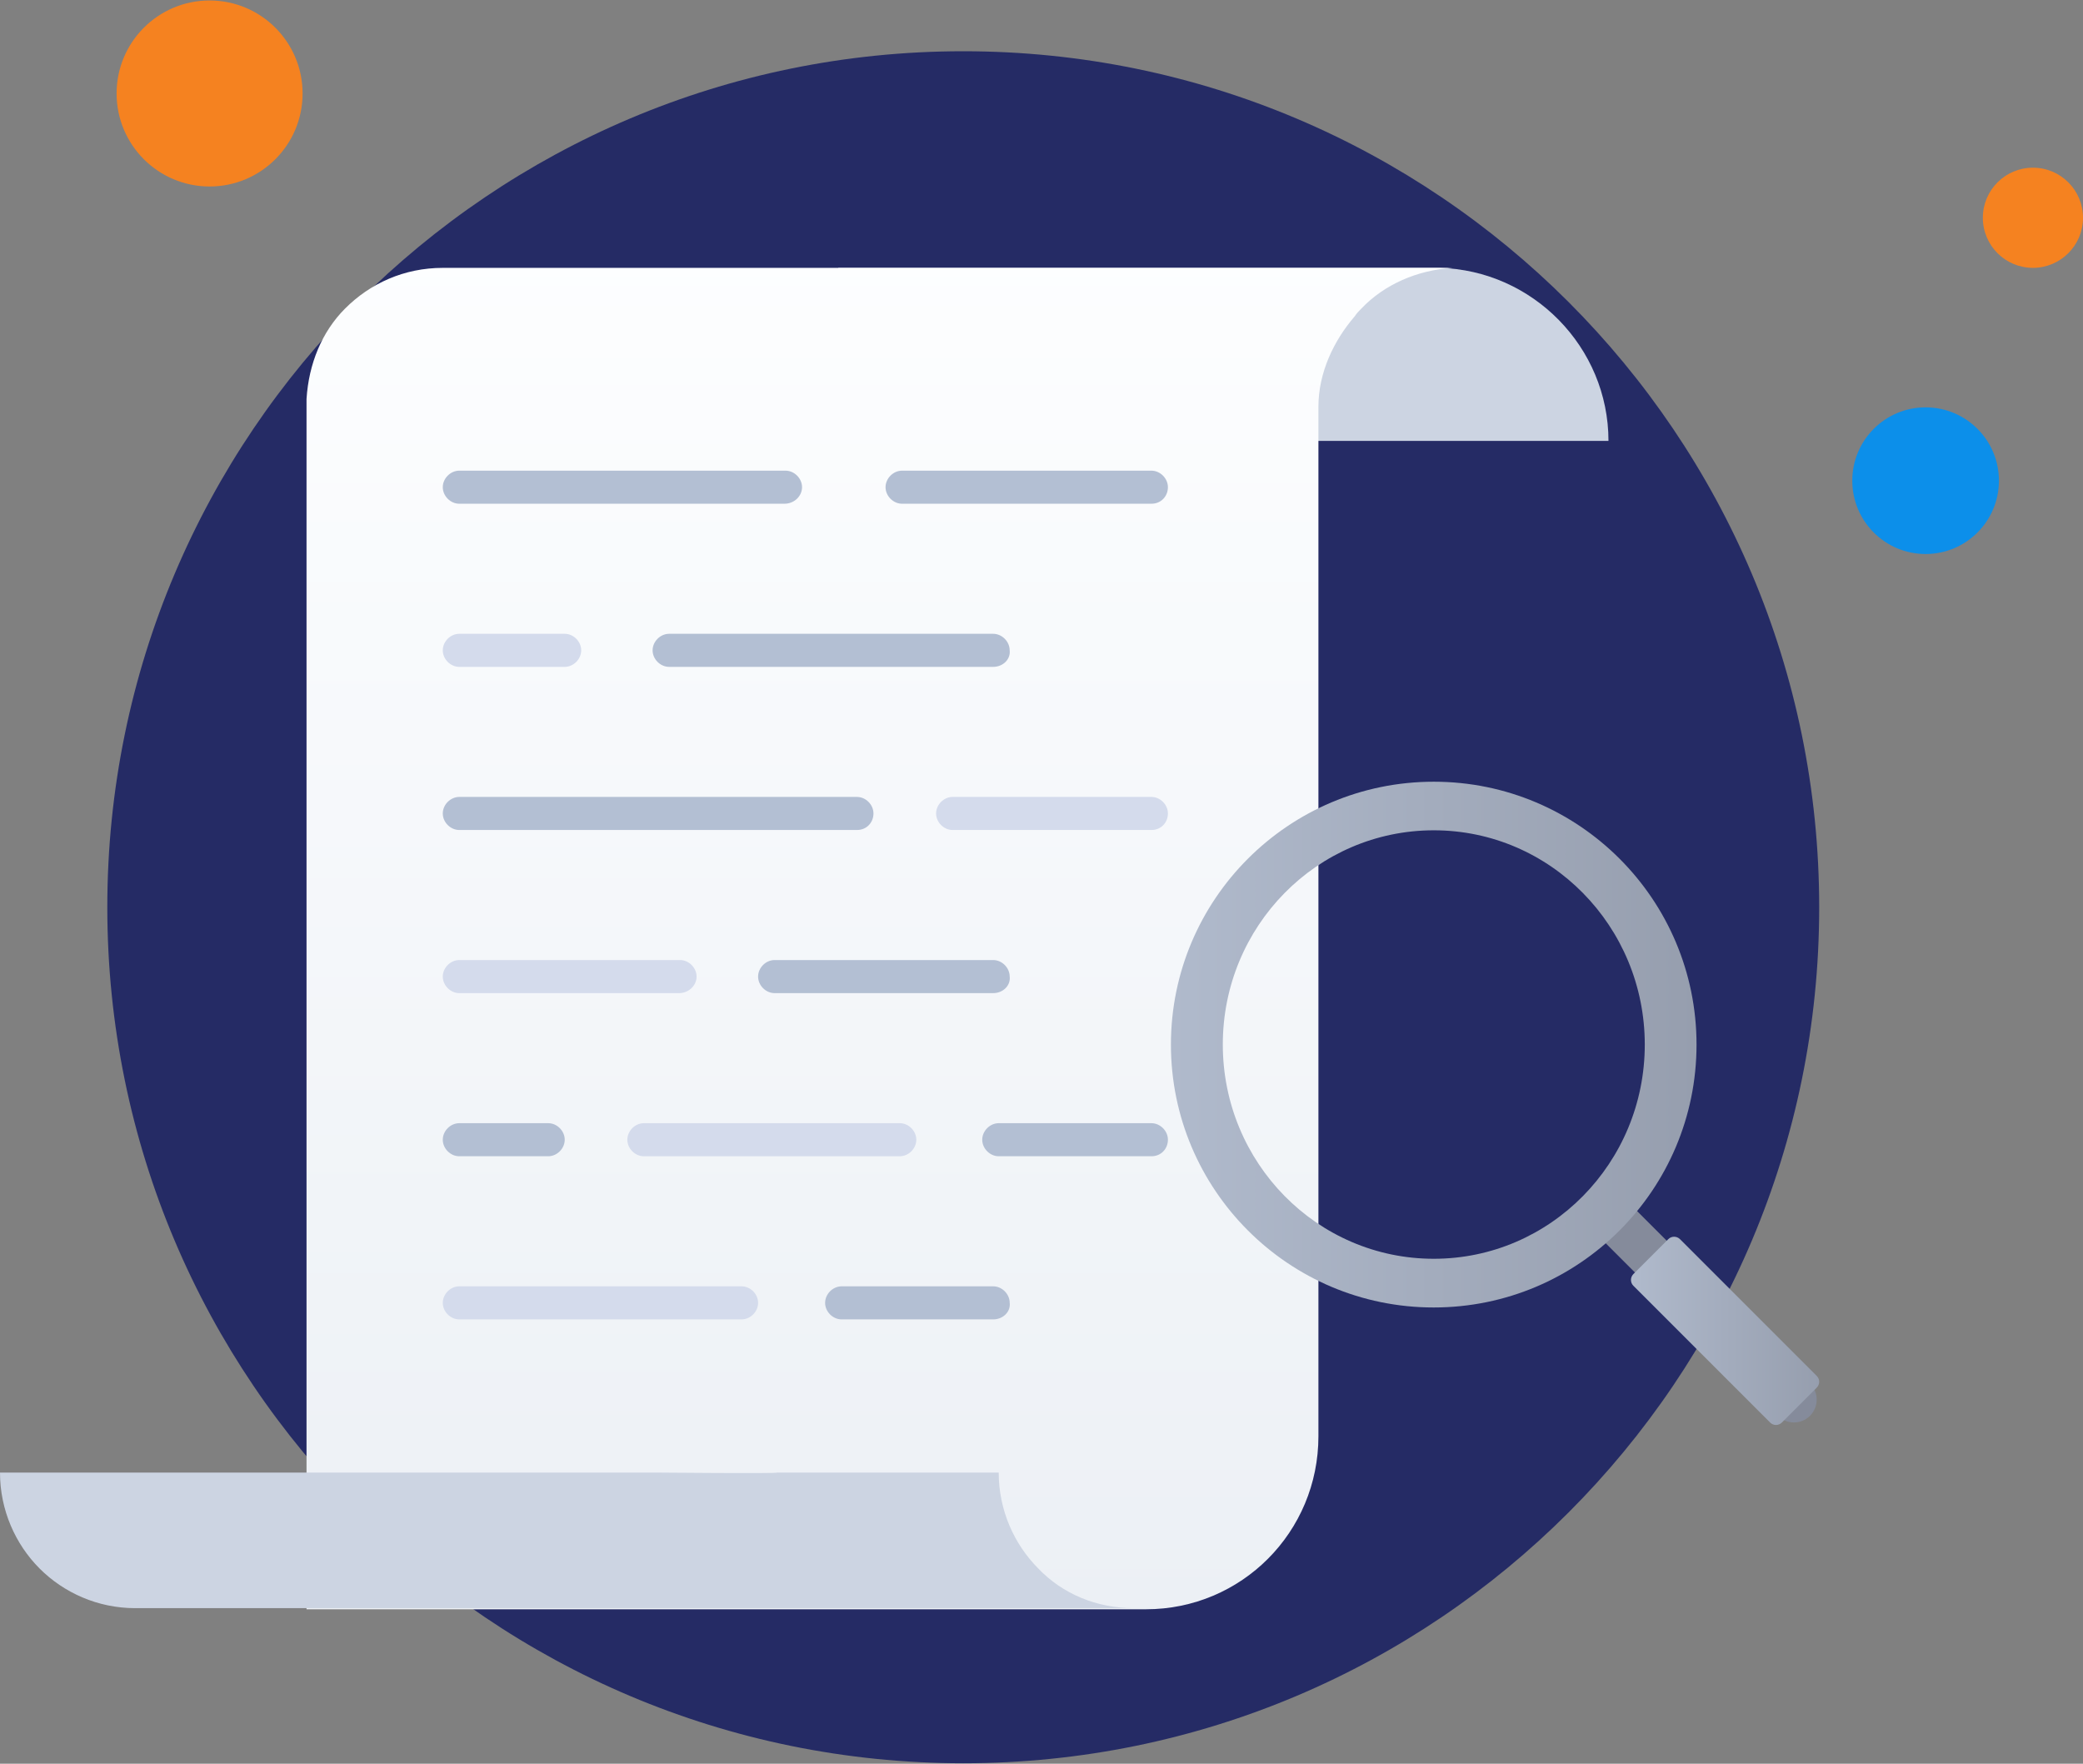 <svg width="300" height="254" viewBox="0 0 300 254" fill="none" xmlns="http://www.w3.org/2000/svg">
<rect x="0" y="0" width="300" height="254" fill="#808080" stroke="none"/>
<path d="M138.73 253.932C206.814 253.932 262.006 198.739 262.006 130.656C262.006 62.573 206.814 7.38 138.73 7.38C70.647 7.38 15.455 62.573 15.455 130.656C15.455 198.739 70.647 253.932 138.73 253.932Z" fill="#252B65"/>
<path d="M277.332 79.785C283.163 79.785 287.892 75.057 287.892 69.224C287.892 63.392 283.163 58.664 277.332 58.664C271.497 58.664 266.771 63.392 266.771 69.224C266.771 75.057 271.497 79.785 277.332 79.785Z" fill="#0C8FEA"/>
<path d="M292.788 38.575C296.77 38.575 300 35.346 300 31.363C300 27.379 296.77 24.15 292.788 24.15C288.803 24.15 285.576 27.379 285.576 31.363C285.576 35.346 288.803 38.575 292.788 38.575Z" fill="#F58220"/>
<path d="M30.186 26.856C37.584 26.856 43.58 20.859 43.58 13.462C43.58 6.065 37.584 0.068 30.186 0.068C22.789 0.068 16.793 6.065 16.793 13.462C16.793 20.859 22.789 26.856 30.186 26.856Z" fill="#F58220"/>
<path d="M186.401 63.497H120.733V38.576H206.814C206.972 38.576 207.13 38.576 207.289 38.576C220.739 38.894 231.657 50.005 231.657 63.497H203.174" fill="#CCD4E2"/>
<path d="M209.188 38.577C204.124 38.895 199.377 40.958 196.054 44.45C195.737 44.767 195.421 45.085 195.105 45.561C192.098 49.053 189.883 53.657 189.883 58.578V206.837C189.883 220.646 178.806 231.758 165.039 231.758H44.147V57.466C44.463 52.387 46.362 47.784 49.685 44.45C53.324 40.799 58.23 38.577 63.768 38.577H185.452H208.555C208.713 38.577 208.871 38.577 209.188 38.577Z" fill="url(#paint0_linear_5077_1046)"/>
<path d="M165.833 72.544H129.913C128.647 72.544 127.54 71.433 127.54 70.163C127.54 68.893 128.647 67.782 129.913 67.782H165.833C167.099 67.782 168.206 68.893 168.206 70.163C168.206 71.433 167.257 72.544 165.833 72.544Z" fill="#B3BFD3"/>
<path d="M112.982 72.544H66.144C64.878 72.544 63.77 71.433 63.77 70.163C63.77 68.893 64.878 67.782 66.144 67.782H113.14C114.406 67.782 115.513 68.893 115.513 70.163C115.513 71.433 114.406 72.544 112.982 72.544Z" fill="#B3BFD3"/>
<path d="M143.043 96.038H96.363C95.098 96.038 93.99 94.927 93.99 93.657C93.99 92.387 95.098 91.276 96.363 91.276H143.043C144.309 91.276 145.417 92.387 145.417 93.657C145.575 94.927 144.467 96.038 143.043 96.038Z" fill="#B3BFD3"/>
<path d="M81.334 96.038H66.144C64.878 96.038 63.77 94.927 63.77 93.657C63.77 92.387 64.878 91.276 66.144 91.276H81.334C82.6 91.276 83.708 92.387 83.708 93.657C83.708 94.927 82.6 96.038 81.334 96.038Z" fill="#D4DBEC"/>
<path d="M165.834 119.531H137.193C135.927 119.531 134.819 118.42 134.819 117.15C134.819 115.88 135.927 114.769 137.193 114.769H165.834C167.1 114.769 168.207 115.88 168.207 117.15C168.207 118.42 167.258 119.531 165.834 119.531Z" fill="#D4DBEC"/>
<path d="M123.425 119.531H66.144C64.878 119.531 63.77 118.42 63.77 117.15C63.77 115.88 64.878 114.769 66.144 114.769H123.425C124.691 114.769 125.799 115.88 125.799 117.15C125.799 118.42 124.849 119.531 123.425 119.531Z" fill="#B3BFD3"/>
<path d="M143.045 143.023H111.556C110.29 143.023 109.183 141.911 109.183 140.642C109.183 139.371 110.29 138.26 111.556 138.26H143.045C144.311 138.26 145.419 139.371 145.419 140.642C145.577 141.911 144.47 143.023 143.045 143.023Z" fill="#B3BFD3"/>
<path d="M97.791 143.023H66.144C64.878 143.023 63.77 141.911 63.77 140.642C63.77 139.371 64.878 138.26 66.144 138.26H97.949C99.215 138.26 100.323 139.371 100.323 140.642C100.323 141.911 99.215 143.023 97.791 143.023Z" fill="#D4DBEC"/>
<path d="M165.833 166.516H143.838C142.572 166.516 141.465 165.405 141.465 164.135C141.465 162.865 142.572 161.754 143.838 161.754H165.833C167.099 161.754 168.207 162.865 168.207 164.135C168.207 165.405 167.257 166.516 165.833 166.516Z" fill="#B3BFD3"/>
<path d="M129.595 166.516H92.726C91.46 166.516 90.353 165.405 90.353 164.135C90.353 162.865 91.46 161.754 92.726 161.754H129.595C130.861 161.754 131.969 162.865 131.969 164.135C131.969 165.405 130.861 166.516 129.595 166.516Z" fill="#D4DBEC"/>
<path d="M78.961 166.516H66.144C64.878 166.516 63.77 165.405 63.77 164.135C63.77 162.865 64.878 161.754 66.144 161.754H78.961C80.227 161.754 81.334 162.865 81.334 164.135C81.334 165.405 80.227 166.516 78.961 166.516Z" fill="#B3BFD3"/>
<path d="M143.047 190.01H121.21C119.944 190.01 118.836 188.899 118.836 187.629C118.836 186.359 119.944 185.248 121.21 185.248H143.047C144.312 185.248 145.42 186.359 145.42 187.629C145.578 188.899 144.471 190.01 143.047 190.01Z" fill="#B3BFD3"/>
<path d="M106.81 190.01H66.144C64.878 190.01 63.77 188.899 63.77 187.629C63.77 186.359 64.878 185.248 66.144 185.248H106.81C108.076 185.248 109.184 186.359 109.184 187.629C109.184 188.899 108.076 190.01 106.81 190.01Z" fill="#D4DBEC"/>
<path d="M111.873 212.072H143.837C143.837 217.469 146.053 222.389 149.534 225.882C153.015 229.532 157.921 231.596 163.301 231.596H19.463C14.083 231.596 9.178 229.374 5.697 225.882C2.215 222.389 0 217.469 0 212.072H94.626C94.626 212.072 112.19 212.23 111.873 212.072Z" fill="#CCD4E2"/>
<path d="M249.094 196.87L229.116 176.906L233.696 172.326L253.659 192.306L249.094 196.87Z" fill="#858B9B"/>
<path d="M256.039 203.894L240.72 188.574C239.441 187.295 239.441 185.21 240.72 183.931C241.999 182.651 244.085 182.651 245.363 183.931L260.683 199.251C261.963 200.53 261.963 202.615 260.683 203.894C259.405 205.173 257.319 205.173 256.039 203.894Z" fill="#858B9B"/>
<path d="M254.949 204.873L235.239 185.163C234.782 184.704 234.782 183.962 235.239 183.488L240.278 178.45C240.736 177.992 241.478 177.992 241.952 178.45L261.661 198.161C262.12 198.619 262.12 199.361 261.661 199.835L256.623 204.873C256.149 205.331 255.408 205.331 254.949 204.873Z" fill="url(#paint1_linear_5077_1046)"/>
<path d="M206.499 112.578C185.588 112.578 168.641 129.525 168.641 150.436C168.641 171.331 185.588 188.294 206.483 188.294C227.394 188.294 244.339 171.347 244.339 150.436C244.339 129.525 227.394 112.578 206.499 112.578ZM206.499 181.281C189.71 181.281 176.112 167.462 176.112 150.42C176.112 133.379 189.71 119.575 206.499 119.575C223.288 119.575 236.886 133.395 236.886 150.436C236.886 167.478 223.272 181.281 206.499 181.281Z" fill="url(#paint2_linear_5077_1046)"/>
<defs>
<linearGradient id="paint0_linear_5077_1046" x1="126.613" y1="34.108" x2="126.613" y2="233.84" gradientUnits="userSpaceOnUse">
<stop stop-color="#FDFEFF"/>
<stop offset="0.996" stop-color="#ECF0F5"/>
</linearGradient>
<linearGradient id="paint1_linear_5077_1046" x1="234.884" y1="191.664" x2="262.012" y2="191.664" gradientUnits="userSpaceOnUse">
<stop stop-color="#B0BACC"/>
<stop offset="1" stop-color="#969EAE"/>
</linearGradient>
<linearGradient id="paint2_linear_5077_1046" x1="168.606" y1="150.444" x2="244.355" y2="150.444" gradientUnits="userSpaceOnUse">
<stop stop-color="#B0BACC"/>
<stop offset="1" stop-color="#969EAE"/>
</linearGradient>
</defs>
</svg>
